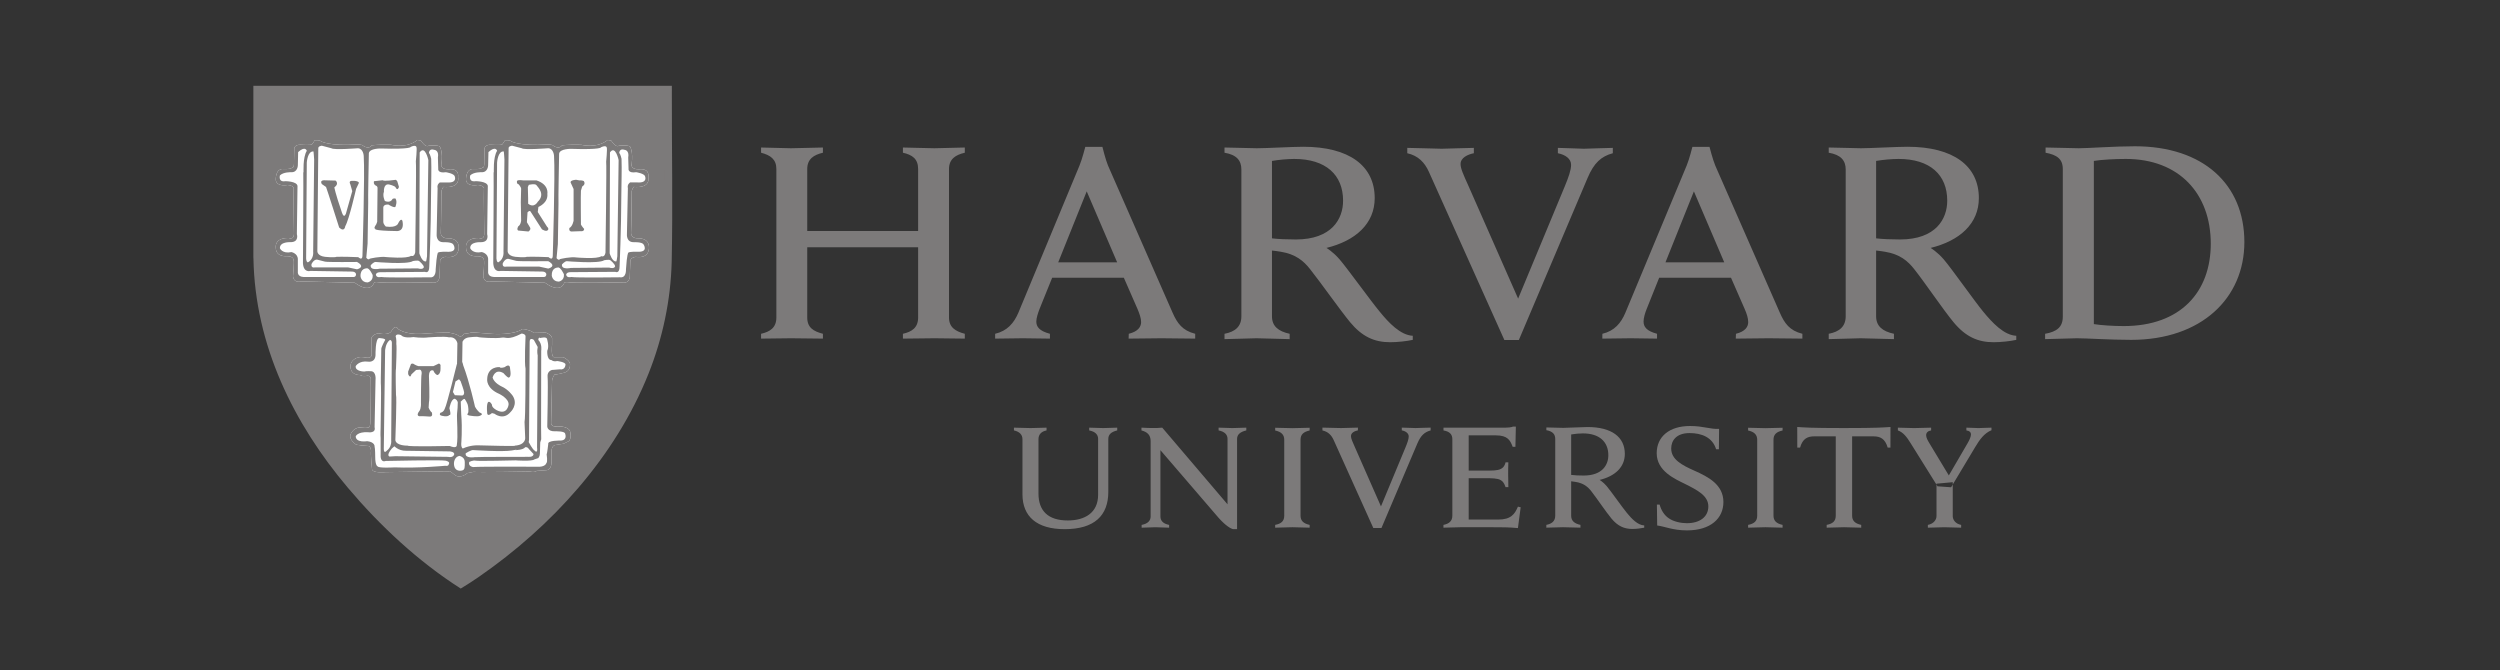 <svg width="179" height="48" viewBox="0 0 179 48" fill="none" xmlns="http://www.w3.org/2000/svg">
<rect x="0" y="0" width="179" height="48" fill="#333333" stroke="none"/>
<path fill-rule="evenodd" clip-rule="evenodd" d="M152.856 10.473C151.414 10.473 149.509 10.615 148.836 10.615C148.437 10.615 146.92 10.562 146.464 10.562V10.935C147.262 11.085 147.696 11.371 147.696 12.101V22.68C147.696 23.43 147.251 23.754 146.43 23.899V24.281C146.886 24.281 148.289 24.219 148.705 24.219C149.372 24.219 151.14 24.334 152.588 24.334C157.617 24.334 160.697 21.353 160.697 17.332C160.697 13.192 157.743 10.473 152.856 10.473V10.473ZM93.314 10.508C92.567 10.508 90.662 10.615 89.989 10.615C89.579 10.615 88.136 10.562 87.675 10.562V10.935C88.541 11.08 88.883 11.492 88.883 12.136V22.644C88.883 23.379 88.438 23.754 87.675 23.899V24.281C88.13 24.281 89.602 24.219 89.967 24.219C90.389 24.219 91.883 24.281 92.339 24.281V23.899C91.518 23.723 91.073 23.348 91.073 22.644V17.938C91.307 17.961 91.501 17.992 91.712 18.026C92.761 18.197 93.337 18.675 93.81 19.281C94.563 20.231 95.92 22.157 96.661 23.062C97.528 24.107 98.406 24.503 99.535 24.503C100.048 24.503 100.733 24.43 101.154 24.334V24.041C100.276 24.001 99.433 23.11 98.794 22.324C98.144 21.544 96.501 19.258 95.92 18.578C95.441 18.022 94.973 17.751 94.973 17.751C97.06 17.241 98.429 16.013 98.429 14.183C98.429 11.868 96.593 10.508 93.314 10.508V10.508ZM136.571 10.508C135.818 10.508 133.919 10.615 133.246 10.615C132.836 10.615 131.399 10.562 130.937 10.562V10.935C131.804 11.08 132.152 11.492 132.152 12.136V22.644C132.152 23.379 131.701 23.754 130.937 23.899V24.281C131.393 24.281 132.853 24.219 133.218 24.219C133.646 24.219 135.145 24.281 135.607 24.281V23.899C134.78 23.723 134.33 23.348 134.33 22.644V17.938C134.563 17.961 134.763 17.992 134.968 18.026C136.018 18.197 136.594 18.675 137.067 19.281C137.82 20.231 139.12 22.157 139.867 23.062C140.728 24.107 141.617 24.503 142.735 24.503C143.259 24.503 143.944 24.43 144.365 24.334V24.041C143.482 24.001 142.655 23.11 142.005 22.324C141.361 21.544 139.758 19.258 139.177 18.578C138.698 18.022 138.23 17.751 138.23 17.751C140.317 17.241 141.686 16.013 141.686 14.183C141.686 11.868 139.849 10.508 136.571 10.508V10.508ZM77.707 10.517C77.707 10.517 77.479 11.407 77.296 11.843L72.917 22.386C72.598 23.137 72.119 23.694 71.252 23.899V24.245L73.239 24.219C73.524 24.219 74.716 24.245 75.175 24.245V23.899C74.405 23.694 74.2 23.393 74.2 23.018C74.2 22.773 74.326 22.397 74.425 22.137L75.335 19.886H80.467L81.448 22.128C81.584 22.458 81.704 22.777 81.704 23.062C81.704 23.391 81.493 23.734 80.82 23.899L80.809 24.245C81.322 24.245 82.805 24.219 83.164 24.219C83.523 24.219 85.074 24.245 85.576 24.245V23.899C84.658 23.668 84.293 23.142 83.968 22.413L79.332 11.851C79.15 11.411 78.933 10.517 78.933 10.517H77.707ZM121.175 10.517C121.175 10.517 120.953 11.407 120.77 11.843L116.379 22.386C116.066 23.137 115.592 23.694 114.731 23.899L114.726 24.245L116.756 24.219C117.035 24.219 118.193 24.245 118.643 24.245V23.899C117.879 23.694 117.679 23.393 117.679 23.018C117.679 22.773 117.788 22.397 117.896 22.137L118.797 19.886H123.94L124.921 22.128C125.064 22.458 125.172 22.777 125.172 23.062C125.172 23.391 124.967 23.734 124.294 23.899L124.282 24.245C124.784 24.245 126.278 24.219 126.632 24.219C126.985 24.219 128.548 24.245 129.05 24.245V23.899C128.126 23.668 127.772 23.142 127.447 22.413L122.811 11.851C122.629 11.411 122.401 10.517 122.401 10.517H121.175ZM54.493 10.562V10.935C55.166 11.111 55.588 11.406 55.588 12.101V22.733C55.588 23.462 55.135 23.754 54.493 23.899V24.245L56.631 24.219C57.042 24.219 58.584 24.245 58.921 24.245V23.899C58.248 23.723 57.798 23.462 57.798 22.733V17.706H65.738V22.733C65.738 23.462 65.293 23.754 64.649 23.899V24.245C64.986 24.245 66.494 24.219 66.904 24.219L69.08 24.245V23.899C68.404 23.723 67.948 23.434 67.948 22.733V12.101C67.948 11.376 68.433 11.085 69.08 10.935V10.562L66.904 10.615C66.494 10.615 64.986 10.562 64.649 10.562V10.935C65.322 11.085 65.738 11.377 65.738 12.101V16.541H57.798V12.101C57.798 11.376 58.279 11.085 58.921 10.935V10.562C58.584 10.562 57.042 10.615 56.631 10.615C56.281 10.615 54.824 10.562 54.493 10.562ZM100.761 10.588V10.971C101.542 11.146 102.004 11.632 102.306 12.297L107.712 24.343H108.75L113.671 12.742C114.132 11.655 114.646 11.196 115.478 10.971V10.588C114.999 10.588 113.711 10.65 113.403 10.65C113.061 10.65 111.983 10.588 111.544 10.588V10.971C112.091 11.081 112.49 11.373 112.49 11.799C112.49 12.184 112.308 12.687 112.04 13.338L108.698 21.381L105.157 13.346C104.781 12.51 104.576 12.07 104.576 11.745C104.576 11.295 105.089 11.057 105.528 10.971V10.588C105.032 10.588 103.572 10.65 103.23 10.65C102.865 10.65 101.245 10.588 100.761 10.588V10.588ZM92.669 11.38C94.922 11.38 96.165 12.515 96.165 14.37C96.165 15.671 95.355 17.146 92.783 17.146C92.151 17.146 91.512 17.12 91.073 17.066V11.522C91.6 11.434 92.134 11.386 92.669 11.38ZM135.938 11.38C138.19 11.38 139.422 12.515 139.422 14.37C139.422 15.671 138.612 17.146 136.04 17.146C135.408 17.146 134.769 17.12 134.33 17.066V11.522C134.861 11.433 135.399 11.386 135.938 11.38ZM152.206 11.38C156.044 11.38 158.291 13.883 158.291 17.448C158.291 20.883 156.152 23.347 152.052 23.347C151.334 23.347 150.41 23.289 149.92 23.205V11.522C150.444 11.433 151.425 11.38 152.206 11.38V11.38ZM77.809 13.702L79.988 18.782H75.768L77.809 13.702ZM121.283 13.702L123.456 18.782H119.248L121.283 13.702Z" fill="#7C7A7A"/>
<path fill-rule="evenodd" clip-rule="evenodd" d="M33.006 6.368L18.253 6.371L18.223 18.155C18.223 32.601 32.731 41.802 32.876 41.893L32.921 41.922C32.961 41.922 33.052 41.856 33.052 41.856C35.52 40.248 47.814 31.537 47.814 18.229V6.392C47.783 6.362 33.006 6.368 33.006 6.368" fill="#7C7A7A"/>
<path fill-rule="evenodd" clip-rule="evenodd" d="M48.104 6.835C48.098 10.804 48.179 14.722 48.093 18.752C48.024 21.494 47.448 24.21 46.435 26.751C44.052 32.728 39.488 37.703 34.309 41.287C33.878 41.585 33.44 41.871 32.989 42.141C29.948 40.199 27.228 37.67 24.901 34.916C21.035 30.342 18.255 24.727 18.146 18.493L18.141 18.412V6.141H48.105L48.104 6.835ZM18.67 18.317C18.741 25.602 22.866 32.532 28.074 37.52C29.599 38.98 31.223 40.34 32.975 41.506L32.998 41.521C35.821 39.779 38.363 37.521 40.566 35.05C44.643 30.477 47.535 24.676 47.573 18.311C47.58 14.491 47.572 10.67 47.577 6.834L47.578 6.666H18.667L18.669 17.886L18.67 18.317Z" fill="#7C7A7A"/>
<path fill-rule="evenodd" clip-rule="evenodd" d="M40.398 20.265C40.398 20.265 40.146 21.068 39.025 20.243L35.178 20.151C35.178 20.151 34.674 20.312 34.605 19.786C34.605 19.786 34.698 18.735 34.651 18.642C34.651 18.642 34.674 18.346 34.168 18.346C34.168 18.346 33.391 18.437 33.368 17.75C33.368 17.75 33.232 17.018 34.307 17.042C34.307 17.042 34.651 17.202 34.674 16.766C34.674 16.766 34.629 13.793 34.651 13.565C34.651 13.565 34.743 13.292 34.215 13.245C34.215 13.245 33.46 13.405 33.368 12.903C33.368 12.903 33.323 12.149 33.827 12.102C33.827 12.102 34.445 12.149 34.559 11.988C34.559 11.988 34.698 12.078 34.674 11.532L34.698 10.592C34.698 10.592 34.764 10.342 35.154 10.366C35.154 10.366 35.864 10.411 35.957 10.342C35.957 10.342 36.116 10.137 36.162 10.044C36.162 10.044 36.529 10.021 36.597 10.114C36.597 10.114 37.147 10.479 39.231 10.342C39.231 10.342 39.552 10.342 39.619 10.434C39.619 10.434 40.01 10.73 40.238 10.411C40.238 10.411 40.582 10.342 41.611 10.366C41.611 10.366 42.735 10.662 43.512 10.021L43.764 10.068C43.764 10.068 44.085 10.592 44.314 10.434C44.314 10.434 45.002 10.366 45.115 10.502C45.115 10.502 45.343 10.843 45.229 11.738C45.229 11.738 45.094 12.126 45.757 12.126C45.757 12.126 46.514 11.988 46.421 12.696C46.421 12.696 46.626 13.497 45.368 13.383C45.368 13.383 45.207 13.612 45.229 13.772C45.229 13.772 45.207 16.378 45.184 16.677C45.184 16.677 45.162 17.089 45.71 17.065C45.71 17.065 46.444 17.018 46.468 17.682C46.468 17.682 46.559 18.551 45.505 18.39C45.505 18.39 45.184 18.437 45.136 18.642L45.094 19.786C45.094 19.786 45.115 20.358 44.475 20.22C44.384 20.22 40.903 20.29 40.605 20.199C40.605 20.199 40.442 20.176 40.398 20.265" fill="white"/>
<path fill-rule="evenodd" clip-rule="evenodd" d="M33.002 24.087C33.002 24.087 33.163 24.019 33.208 23.907C33.208 23.907 33.689 23.859 33.757 23.791L35.269 23.907C35.269 23.907 36.757 24.019 37.398 23.56C37.398 23.56 37.629 23.56 37.789 23.629C37.789 23.629 38.108 23.699 38.2 23.834L39.071 23.812C39.071 23.812 39.575 23.973 39.528 24.294V24.704C39.528 24.704 39.436 25.528 39.664 25.575H40.331C40.331 25.575 40.881 25.826 40.811 26.146C40.811 26.146 40.834 26.601 40.354 26.694C40.354 26.694 39.871 26.831 39.713 26.809C39.713 26.809 39.552 27.014 39.528 27.265L39.461 30.262C39.461 30.262 39.414 30.581 39.895 30.536C39.895 30.536 40.604 30.467 40.811 30.858C40.811 30.858 40.995 31.52 40.629 31.634L40.354 31.769L39.757 31.865C39.757 31.865 39.507 31.886 39.483 32.319V33.119C39.483 33.119 39.507 33.669 39.071 33.669L38.429 33.715C38.429 33.715 38.269 33.85 37.949 33.759C37.949 33.759 34.056 33.83 33.918 33.783L33.46 33.876C33.46 33.876 32.956 34.333 32.544 33.988L32.223 33.737C32.223 33.737 31.994 33.783 31.904 33.759C31.812 33.737 27.598 33.806 27.598 33.806C27.598 33.806 26.705 33.899 26.637 33.6C26.637 33.6 26.523 32.434 26.568 32.295C26.568 32.295 26.568 31.953 26.362 31.931C26.362 31.931 25.469 31.886 25.446 31.793C25.446 31.793 24.964 31.451 25.102 31.109C25.102 31.109 25.263 30.65 25.743 30.604C25.743 30.604 26.476 30.72 26.476 30.514C26.476 30.514 26.523 30.377 26.523 30.149C26.523 30.149 26.568 27.426 26.545 27.243C26.545 27.243 26.613 26.9 26.315 26.9C26.315 26.9 25.995 26.991 25.79 26.854C25.79 26.854 25.24 26.878 25.125 26.442C25.125 26.442 25.033 26.169 25.17 25.938C25.17 25.938 25.423 25.436 26.156 25.596C26.156 25.596 26.568 25.711 26.613 25.415L26.592 24.315C26.592 24.315 26.499 24.019 27.072 23.859C27.072 23.859 27.804 24.064 28.033 23.699C28.033 23.699 28.286 23.195 28.489 23.538C28.489 23.538 28.926 23.95 30.117 23.907C30.117 23.907 32.178 23.745 32.223 23.834C32.223 23.834 32.728 23.907 32.864 24.064L33.002 24.087ZM26.776 20.265C26.776 20.265 26.523 21.067 25.401 20.242L21.554 20.15C21.554 20.15 21.05 20.311 20.981 19.785C20.981 19.785 21.073 18.734 21.026 18.642C21.026 18.642 21.05 18.343 20.546 18.343C20.546 18.343 19.769 18.437 19.746 17.75C19.746 17.75 19.608 17.016 20.684 17.041C20.684 17.041 21.026 17.201 21.05 16.766C21.05 16.766 21.005 13.794 21.026 13.564C21.026 13.564 21.12 13.292 20.593 13.245C20.593 13.245 19.836 13.404 19.746 12.901C19.746 12.901 19.699 12.148 20.202 12.101C20.202 12.101 20.821 12.148 20.936 11.99C20.936 11.99 21.073 12.078 21.05 11.529L21.073 10.592C21.073 10.592 21.143 10.341 21.53 10.364C21.53 10.364 22.242 10.409 22.334 10.341C22.334 10.341 22.494 10.136 22.538 10.043C22.538 10.043 22.906 10.021 22.975 10.11C22.975 10.11 23.523 10.479 25.609 10.341C25.609 10.341 25.928 10.341 25.997 10.433C25.997 10.433 26.386 10.729 26.615 10.409C26.615 10.409 26.958 10.341 27.99 10.364C27.99 10.364 29.11 10.661 29.889 10.021L30.14 10.069C30.14 10.069 30.461 10.592 30.692 10.433C30.692 10.433 31.378 10.364 31.493 10.502C31.493 10.502 31.723 10.845 31.606 11.737C31.606 11.737 31.47 12.126 32.134 12.126C32.134 12.126 32.889 11.99 32.798 12.695C32.798 12.695 33.005 13.496 31.745 13.383C31.745 13.383 31.584 13.612 31.606 13.771C31.606 13.771 31.584 16.378 31.561 16.676C31.561 16.676 31.539 17.085 32.088 17.064C32.088 17.064 32.821 17.016 32.844 17.682C32.844 17.682 32.935 18.55 31.882 18.39C31.882 18.39 31.561 18.437 31.515 18.642L31.47 19.785C31.47 19.785 31.493 20.357 30.85 20.22C30.759 20.22 27.28 20.288 26.981 20.198C26.981 20.198 26.821 20.175 26.776 20.265" fill="white"/>
<path fill-rule="evenodd" clip-rule="evenodd" d="M40.398 20.265C40.398 20.265 40.146 21.068 39.025 20.243L35.178 20.151C35.178 20.151 34.674 20.312 34.605 19.786C34.605 19.786 34.698 18.735 34.651 18.642C34.651 18.642 34.674 18.346 34.168 18.346C34.168 18.346 33.391 18.437 33.368 17.75C33.368 17.75 33.232 17.018 34.307 17.042C34.307 17.042 34.651 17.202 34.674 16.766C34.674 16.766 34.629 13.793 34.651 13.565C34.651 13.565 34.743 13.292 34.215 13.245C34.215 13.245 33.46 13.405 33.368 12.903C33.368 12.903 33.323 12.149 33.827 12.102C33.827 12.102 34.445 12.149 34.559 11.988C34.559 11.988 34.698 12.078 34.674 11.532L34.698 10.592C34.698 10.592 34.764 10.342 35.154 10.366C35.154 10.366 35.864 10.411 35.957 10.342C35.957 10.342 36.116 10.137 36.162 10.044C36.162 10.044 36.529 10.021 36.597 10.114C36.597 10.114 37.147 10.479 39.231 10.342C39.231 10.342 39.552 10.342 39.619 10.434C39.619 10.434 40.01 10.73 40.238 10.411C40.238 10.411 40.582 10.342 41.611 10.366C41.611 10.366 42.735 10.662 43.512 10.021L43.764 10.068C43.764 10.068 44.085 10.592 44.314 10.434C44.314 10.434 45.002 10.366 45.115 10.502C45.115 10.502 45.343 10.843 45.229 11.738C45.229 11.738 45.094 12.126 45.757 12.126C45.757 12.126 46.514 11.988 46.421 12.696C46.421 12.696 46.626 13.497 45.368 13.383C45.368 13.383 45.207 13.612 45.229 13.772C45.229 13.772 45.207 16.378 45.184 16.677C45.184 16.677 45.162 17.089 45.71 17.065C45.71 17.065 46.444 17.018 46.468 17.682C46.468 17.682 46.559 18.551 45.505 18.39C45.505 18.39 45.184 18.437 45.136 18.642L45.094 19.786C45.094 19.786 45.115 20.358 44.475 20.22C44.384 20.22 40.903 20.29 40.605 20.199C40.605 20.199 40.442 20.176 40.398 20.265" fill="#7C7A7A"/>
<path fill-rule="evenodd" clip-rule="evenodd" d="M39.919 19.158C39.919 19.158 39.484 19.158 39.506 19.731C39.506 19.731 39.552 20.163 40.01 20.163C40.01 20.163 40.421 20.096 40.377 19.639C40.377 19.639 40.125 19.067 39.919 19.158V19.158ZM45.116 13.062C45.116 13.063 44.888 13.199 44.956 13.474L44.888 16.791C44.888 16.791 44.842 17.362 45.392 17.34C45.392 17.34 45.963 17.316 46.078 17.5C46.078 17.5 46.47 18.071 45.621 18.025C45.621 18.025 45.094 18.001 44.98 18.094C44.98 18.094 44.888 18.208 44.819 19.284C44.819 19.284 44.866 19.924 44.385 19.854C44.385 19.854 41.201 19.899 40.904 19.832C40.904 19.832 40.583 19.924 40.537 19.671C40.537 19.671 40.537 19.486 40.858 19.486L44.063 19.464C44.063 19.464 44.362 19.625 44.362 19.077C44.362 19.077 44.479 16.584 44.489 13.839C44.493 13.023 44.53 12.165 44.501 11.371C44.501 11.371 44.43 11.028 44.338 10.958C44.338 10.958 44.338 10.592 44.728 10.73C44.728 10.73 45.071 10.753 44.98 11.28L45.004 12.078C45.004 12.078 44.935 12.423 45.551 12.33C45.551 12.33 46.169 12.423 46.194 12.65C46.194 12.65 46.376 13.109 45.645 13.062H45.116ZM35.362 19.831C34.904 19.81 34.95 19.465 34.95 19.465V18.596C34.973 18.137 34.493 18.047 34.493 18.047C33.829 18.183 33.667 17.772 33.667 17.772C33.643 17.292 34.424 17.341 34.424 17.341C35.065 17.341 34.881 16.767 34.881 16.767L34.928 13.313C34.881 12.972 34.056 12.972 34.056 12.972C33.53 13.062 33.667 12.559 33.667 12.559C33.92 12.307 34.47 12.331 34.47 12.331C34.95 12.354 34.95 11.827 34.95 11.827L34.973 10.89C35.499 10.411 35.592 10.798 35.592 10.798C35.294 11.256 35.362 12.378 35.362 12.378L35.341 12.285C35.362 12.399 35.317 18.847 35.317 18.847C35.362 19.558 35.844 19.397 35.844 19.397L38.82 19.443C39.094 19.443 39.117 19.625 39.117 19.625C39.117 19.854 38.935 19.832 38.935 19.831H35.362ZM36.004 18.837C36.004 18.837 35.911 19.158 36.255 19.091H38.614L39.254 19.23C39.254 19.23 39.919 19.067 39.254 18.701C39.254 18.701 37.148 18.722 36.965 18.678L36.436 18.541C36.436 18.541 36.209 18.45 36.004 18.837V18.837ZM40.239 18.93C40.239 18.93 40.445 18.701 40.583 18.701C40.583 18.701 42.874 18.906 43.261 18.632C43.261 18.632 43.606 18.564 43.699 18.632C43.699 18.632 44.041 18.906 44.041 19.068C44.041 19.068 44.019 19.275 43.606 19.158C43.606 19.158 41.017 19.183 40.88 19.183C40.88 19.183 40.169 19.342 40.239 18.93ZM35.676 18.782C35.648 18.785 35.564 18.773 35.545 18.506L35.591 11.646C35.591 11.646 35.636 10.797 36.072 10.843C36.072 10.843 36.117 11.301 36.117 11.416C36.117 11.531 36.05 18.025 36.05 18.025C36.05 18.025 36.116 18.518 35.697 18.772L35.684 18.78L35.676 18.782ZM44.285 12.078L44.201 18.346C44.179 18.574 44.133 18.713 44.133 18.713C43.836 18.781 43.652 18.138 43.652 18.138L43.675 10.912C44.063 10.365 44.293 11.46 44.293 11.46V11.461L44.285 12.078ZM40.033 11.003C40.033 11.003 39.965 14.456 39.988 14.571L39.943 17.474L39.85 18.481C39.85 18.481 39.988 18.687 40.102 18.55C40.102 18.55 40.835 18.364 41.293 18.436C41.293 18.436 42.76 18.572 43.056 18.342C43.056 18.342 43.286 18.457 43.353 18.091C43.353 18.091 43.444 11.69 43.401 11.575C43.401 11.575 43.49 10.658 43.444 10.569C43.444 10.569 43.424 10.363 43.033 10.545C43.033 10.545 43.078 10.729 40.904 10.658C40.904 10.658 40.08 10.636 40.033 11.003ZM36.416 10.636L36.347 17.978C36.347 17.978 36.325 18.319 36.897 18.388C36.897 18.388 37.561 18.456 37.72 18.388C37.72 18.388 38.157 18.364 39.277 18.411C39.277 18.411 39.554 18.688 39.577 18.342C39.577 18.342 39.758 12.399 39.669 11.161C39.669 11.161 39.644 10.636 39.256 10.613C39.256 10.613 37.515 10.753 37.355 10.613L36.667 10.432C36.667 10.432 36.392 10.454 36.416 10.636Z" fill="white"/>
<path fill-rule="evenodd" clip-rule="evenodd" d="M38.412 12.916C39.328 13.214 39.191 13.877 39.191 13.877C39.26 14.539 38.55 14.816 38.55 14.816L38.503 15.181L39.168 16.232C39.282 16.323 39.26 16.416 39.26 16.416C39.168 16.668 38.801 16.416 38.801 16.416L37.978 15.134C37.908 15.042 37.771 15.204 37.771 15.204L37.726 15.912L37.93 16.254C38.069 16.437 37.839 16.576 37.839 16.576L37.106 16.507C36.971 16.437 37.106 16.209 37.106 16.209C37.29 16.096 37.313 15.797 37.313 15.797L37.29 14.471L37.313 13.511C37.313 13.396 37.13 13.192 37.13 13.192C36.971 13.169 37.016 12.963 37.016 12.963C37.061 12.848 37.448 12.916 37.449 12.916H38.412ZM40.861 13.077C40.794 12.894 41.251 12.871 41.251 12.871L41.481 12.916C41.642 12.894 41.802 12.963 41.802 12.963C41.962 13.214 41.687 13.351 41.687 13.351L41.595 13.649C41.572 13.901 41.595 16.073 41.595 16.073C41.642 16.186 41.824 16.391 41.824 16.391C41.824 16.598 41.572 16.553 41.572 16.553L40.909 16.576C40.702 16.553 40.77 16.323 40.77 16.323C40.999 16.209 41.069 15.796 41.069 15.796V13.534L40.861 13.077ZM37.794 13.396C37.816 13.9 37.816 14.586 37.816 14.586C38.252 14.93 38.503 14.448 38.503 14.448C39.074 13.9 38.503 13.396 38.412 13.26C38.319 13.122 37.861 13.236 37.861 13.236L37.794 13.396ZM33.001 24.088C33.001 24.088 33.162 24.02 33.207 23.907C33.207 23.907 33.688 23.86 33.756 23.793L35.268 23.907C35.268 23.907 36.756 24.02 37.398 23.561C37.398 23.561 37.628 23.561 37.788 23.63C37.788 23.63 38.108 23.7 38.199 23.835L39.07 23.813C39.07 23.813 39.574 23.974 39.527 24.295V24.705C39.527 24.705 39.435 25.529 39.664 25.576H40.33C40.33 25.576 40.88 25.827 40.81 26.147C40.81 26.147 40.833 26.602 40.353 26.695C40.353 26.695 39.87 26.832 39.712 26.81C39.712 26.81 39.551 27.015 39.527 27.266L39.46 30.263C39.46 30.263 39.413 30.582 39.895 30.537C39.895 30.537 40.603 30.468 40.81 30.859C40.81 30.859 40.994 31.521 40.628 31.635L40.353 31.77L39.757 31.866C39.757 31.866 39.506 31.887 39.482 32.321V33.12C39.482 33.12 39.506 33.67 39.07 33.67L38.428 33.716C38.428 33.716 38.269 33.852 37.948 33.76C37.948 33.76 34.055 33.831 33.917 33.784L33.459 33.877C33.459 33.877 32.956 34.334 32.543 33.989L32.223 33.738C32.223 33.738 31.993 33.784 31.903 33.76C31.811 33.738 27.597 33.807 27.597 33.807C27.597 33.807 26.704 33.9 26.636 33.601C26.636 33.601 26.522 32.435 26.567 32.296C26.567 32.296 26.567 31.954 26.361 31.932C26.361 31.932 25.468 31.887 25.445 31.794C25.445 31.794 24.963 31.452 25.101 31.11C25.101 31.11 25.262 30.651 25.742 30.605C25.742 30.605 26.475 30.721 26.475 30.515C26.475 30.515 26.522 30.378 26.522 30.15C26.522 30.15 26.567 27.427 26.544 27.244C26.544 27.244 26.612 26.901 26.314 26.901C26.314 26.901 25.994 26.992 25.789 26.855C25.789 26.855 25.239 26.879 25.125 26.444C25.125 26.444 25.032 26.17 25.169 25.939C25.169 25.939 25.422 25.436 26.155 25.597C26.155 25.597 26.567 25.712 26.612 25.416L26.591 24.316C26.591 24.316 26.498 24.02 27.071 23.86C27.071 23.86 27.804 24.066 28.032 23.7C28.032 23.7 28.285 23.196 28.488 23.539C28.488 23.539 28.925 23.951 30.116 23.907C30.116 23.907 32.178 23.746 32.223 23.835C32.223 23.835 32.727 23.907 32.863 24.066L33.001 24.088Z" fill="#7C7A7A"/>
<path fill-rule="evenodd" clip-rule="evenodd" d="M32.888 32.641C32.888 32.641 33.277 32.708 33.277 33.075C33.277 33.44 33.3 33.646 33.07 33.691C32.841 33.738 32.59 33.67 32.523 33.373C32.452 33.075 32.566 32.708 32.888 32.641V32.641ZM27.552 24.386C27.552 24.386 27.277 24.889 27.3 25.005L27.277 26.535C27.277 26.535 27.254 27.518 27.277 27.633C27.3 27.747 27.254 30.629 27.254 30.629C27.254 30.629 27.231 31.176 27.254 31.36V32.595C27.254 32.595 27.208 33.144 27.62 33.005C27.62 33.005 31.651 32.914 31.904 32.984C31.904 32.984 32.268 33.052 32.133 33.235C32.133 33.235 32.133 33.396 31.879 33.349C31.879 33.349 29.979 33.531 28.262 33.464C28.262 33.464 27.117 33.531 27.047 33.396C27.047 33.396 26.865 33.373 26.865 32.709C26.865 32.709 26.865 32.093 26.82 31.979C26.82 31.979 26.865 31.654 26.293 31.588C26.293 31.588 25.491 31.726 25.468 31.246C25.468 31.246 25.582 30.903 26.361 30.948C26.361 30.948 26.934 31.04 26.82 30.581L26.888 27.199C26.888 27.199 26.958 26.602 26.567 26.578C26.567 26.578 26.203 26.559 26.086 26.602C26.086 26.602 25.422 26.602 25.468 26.216C25.468 26.216 25.697 25.803 26.361 25.895C26.361 25.895 26.865 25.986 26.888 25.416C26.888 25.416 26.865 24.248 27.139 24.204C27.139 24.204 27.713 24.225 27.552 24.386V24.386ZM38.692 24.201C38.759 24.184 39.099 24.103 39.16 24.248C39.16 24.248 39.345 24.795 39.184 25.116C39.184 25.116 39.138 25.78 39.484 25.78C39.484 25.78 39.619 25.918 39.894 25.849C39.894 25.849 40.489 25.918 40.489 26.099C40.489 26.099 40.489 26.512 40.077 26.444L39.527 26.488C39.527 26.488 39.16 26.559 39.207 26.991C39.254 27.426 39.184 30.536 39.184 30.536C39.184 30.536 39.184 30.904 39.758 30.881C39.758 30.881 40.467 30.857 40.467 31.062C40.467 31.062 40.649 31.519 40.146 31.543C40.146 31.543 39.184 31.519 39.254 31.793C39.254 31.793 39.184 32.435 39.138 32.548C39.138 32.548 39.231 33.075 39.115 33.167C39.115 33.167 39.047 33.463 38.429 33.418C38.429 33.418 34.491 33.395 33.872 33.441C33.872 33.441 33.505 33.395 33.596 33.075C33.596 33.075 33.872 32.936 34.056 32.983C34.239 33.029 36.918 32.961 36.918 32.961C36.918 32.961 38.086 33.052 38.27 32.89L38.542 32.799C38.542 32.799 38.657 32.663 38.657 32.481C38.657 32.296 38.681 31.679 38.681 31.679L38.751 31.452C38.751 31.452 38.727 31.223 38.751 25.116C38.751 25.116 38.84 24.638 38.542 24.339C38.542 24.339 38.542 24.158 38.634 24.179L38.692 24.201L38.681 24.204L38.692 24.201ZM36.898 32.229C36.947 32.228 37.453 32.219 37.605 32.021C37.605 32.021 37.765 31.978 37.857 32.137L38.199 32.505C38.199 32.505 38.224 32.727 37.849 32.71L37.834 32.709C37.772 32.709 34.099 32.709 33.986 32.733C33.986 32.733 33.276 32.846 33.344 32.458C33.344 32.458 33.756 32.182 33.917 32.229C33.917 32.229 36.002 32.365 36.644 32.253C36.944 32.199 37.018 32.19 37.012 32.196L36.898 32.229ZM28.238 31.954C28.238 31.954 28.295 32.015 28.401 32.084L28.403 32.085C28.548 32.179 28.783 32.287 29.087 32.275L32.182 32.32L32.2 32.32C32.2 32.32 32.544 32.344 32.523 32.526C32.523 32.526 32.475 32.8 32.065 32.71L28.306 32.664L27.903 32.688L27.894 32.688H27.893C27.893 32.688 27.619 32.641 28.055 32.114L28.237 31.953L28.238 31.954ZM28.014 31.62C28.011 31.772 27.966 32.065 27.689 32.275C27.689 32.275 27.48 32.526 27.48 32.139L27.574 25.095C27.574 25.095 27.597 24.567 27.919 24.339C27.919 24.339 28.079 24.339 28.058 24.614L28.009 31.52L28.014 31.62ZM38.27 32.255C38.132 32.182 37.856 31.656 37.856 31.656L37.879 31.498L37.924 24.476C37.924 24.111 38.224 24.339 38.224 24.339L38.499 24.843C38.429 25.207 38.499 25.435 38.499 25.435L38.453 32.023C38.516 32.503 38.312 32.301 38.275 32.261L38.27 32.255ZM32.773 28.524C32.773 28.524 32.796 29.071 32.726 29.596C32.689 29.886 32.819 31.222 32.703 31.907C32.703 31.907 32.682 32.136 32.199 31.931C32.199 31.931 29.269 31.999 29.177 31.907C29.177 31.907 28.377 31.931 28.307 31.518C28.307 31.518 28.422 28.386 28.353 28.269C28.353 28.269 28.307 26.555 28.353 26.395C28.353 26.395 28.422 24.817 28.377 24.635C28.377 24.635 28.399 24.269 28.33 24.085C28.33 24.085 28.33 23.856 28.72 23.993C28.72 23.993 28.856 24.245 29.613 24.133C29.613 24.133 30.163 24.224 30.69 24.155C30.69 24.155 31.857 24.063 32.156 24.155C32.156 24.155 32.614 24.063 32.749 24.568L32.726 25.985L32.863 26.442L33.024 26.328L33.092 25.985L33.115 24.475C33.115 24.475 33.206 24.2 33.574 24.155C33.574 24.155 34.147 24.085 34.239 24.133C34.331 24.177 35.565 24.245 35.911 24.177C36.253 24.109 36.321 24.406 37.353 23.881C37.353 23.881 37.629 23.904 37.629 24.085C37.629 24.085 37.535 26.032 37.629 26.395C37.629 26.395 37.629 29.962 37.557 30.214L37.604 31.357C37.604 31.357 37.649 31.861 36.849 31.907C36.849 31.907 37.353 31.975 34.191 31.884C34.191 31.884 33.688 31.861 33.139 32.112C33.139 32.112 33.024 32.089 33.024 31.792C33.024 31.792 33.115 30.719 33.024 29.665L32.98 28.499L32.773 28.524Z" fill="white"/>
<path fill-rule="evenodd" clip-rule="evenodd" d="M30.712 26.901C30.712 26.901 30.781 28.592 30.712 28.821L30.69 29.188C30.69 29.188 30.781 29.438 30.919 29.531C30.919 29.531 31.034 29.849 30.758 29.827C30.758 29.827 30.186 29.782 30.049 29.803C30.049 29.803 29.727 29.803 30.049 29.394C30.049 29.394 30.163 29.231 30.14 28.821C30.14 28.821 30.14 26.901 30.186 26.788C30.186 26.788 30.232 26.535 30.071 26.465L29.795 26.489L29.453 26.809C29.453 26.809 29.384 27.153 29.224 26.788V26.603L29.431 26.054L29.568 26.03C29.568 26.03 29.773 26.168 29.956 26.215H31.034L31.422 26.03C31.422 26.03 31.582 26.054 31.538 26.26C31.538 26.26 31.605 26.788 31.308 26.854C31.308 26.854 31.124 26.788 31.034 26.535C31.034 26.535 30.736 26.376 30.712 26.901V26.901ZM35.773 26.284C35.773 26.284 34.904 26.214 34.882 27.152C34.882 27.152 34.788 27.794 35.751 28.206C35.751 28.206 36.462 28.547 36.414 28.981C36.414 28.981 36.322 29.759 35.566 29.371C35.566 29.371 35.201 29.187 35.225 28.981C35.225 28.981 35.109 28.729 34.972 28.776C34.972 28.776 34.811 28.82 34.882 29.576C34.882 29.576 34.882 29.873 35.225 29.576L35.406 29.623C35.406 29.623 36.025 30.126 36.551 29.507C36.551 29.507 37.124 28.981 36.711 28.341C36.711 28.341 36.414 27.886 35.888 27.657C35.888 27.657 35.384 27.426 35.27 27.038C35.27 27.038 35.431 26.35 36.048 26.716C36.048 26.716 36.277 26.991 36.414 27.038C36.414 27.038 36.597 27.038 36.551 26.624L36.508 26.284C36.508 26.284 36.462 26.029 36.139 26.284C36.139 26.284 35.841 26.396 35.773 26.284V26.284ZM32.979 25.802C33.139 25.918 33.162 26.146 33.162 26.146C33.62 27.357 34.01 29.12 34.01 29.12C34.124 29.346 34.331 29.531 34.331 29.531C34.72 29.667 34.331 29.781 34.331 29.781C34.17 29.85 33.645 29.76 33.645 29.76C33.368 29.711 33.482 29.622 33.482 29.622C33.598 29.508 33.506 29.049 33.506 29.049C33.482 28.868 33.278 28.569 33.278 28.569C33.186 28.523 33.026 28.729 33.026 28.729C33.026 28.729 32.774 28.821 32.75 28.729C32.727 28.636 32.567 28.55 32.567 28.55C32.292 28.55 32.178 29.231 32.178 29.231C32.338 29.804 32.178 29.711 32.178 29.711C32.042 29.896 31.605 29.76 31.605 29.76C31.399 29.711 31.538 29.552 31.538 29.552C31.789 29.508 31.857 29.231 31.857 29.231C31.973 29.072 32.704 26.1 32.704 26.1C32.774 25.962 32.819 25.688 32.979 25.802V25.802ZM32.615 27.311C32.591 27.426 32.43 28.066 32.43 28.066L32.567 28.297C32.567 28.297 32.934 28.318 33.071 28.318C33.207 28.318 33.231 28.206 33.231 28.089C33.231 27.976 32.979 27.29 32.979 27.29L32.864 27.153L32.615 27.311ZM26.776 20.265C26.776 20.265 26.523 21.067 25.401 20.242L21.554 20.15C21.554 20.15 21.05 20.311 20.981 19.785C20.981 19.785 21.073 18.734 21.026 18.642C21.026 18.642 21.05 18.343 20.546 18.343C20.546 18.343 19.769 18.437 19.746 17.75C19.746 17.75 19.608 17.016 20.684 17.041C20.684 17.041 21.026 17.201 21.05 16.766C21.05 16.766 21.005 13.794 21.026 13.564C21.026 13.564 21.12 13.292 20.593 13.245C20.593 13.245 19.836 13.404 19.746 12.901C19.746 12.901 19.699 12.148 20.202 12.101C20.202 12.101 20.821 12.148 20.936 11.99C20.936 11.99 21.073 12.078 21.05 11.529L21.073 10.592C21.073 10.592 21.143 10.341 21.53 10.364C21.53 10.364 22.242 10.409 22.334 10.341C22.334 10.341 22.494 10.136 22.538 10.043C22.538 10.043 22.906 10.021 22.975 10.11C22.975 10.11 23.523 10.479 25.609 10.341C25.609 10.341 25.928 10.341 25.997 10.433C25.997 10.433 26.386 10.729 26.615 10.409C26.615 10.409 26.958 10.341 27.99 10.364C27.99 10.364 29.11 10.661 29.889 10.021L30.14 10.069C30.14 10.069 30.461 10.592 30.692 10.433C30.692 10.433 31.378 10.364 31.493 10.502C31.493 10.502 31.723 10.845 31.606 11.737C31.606 11.737 31.47 12.126 32.134 12.126C32.134 12.126 32.889 11.99 32.798 12.695C32.798 12.695 33.005 13.496 31.745 13.383C31.745 13.383 31.584 13.612 31.606 13.771C31.606 13.771 31.584 16.378 31.561 16.676C31.561 16.676 31.539 17.085 32.088 17.064C32.088 17.064 32.821 17.016 32.844 17.682C32.844 17.682 32.935 18.55 31.882 18.39C31.882 18.39 31.561 18.437 31.515 18.642L31.47 19.785C31.47 19.785 31.493 20.357 30.85 20.22C30.759 20.22 27.28 20.288 26.981 20.198C26.981 20.198 26.821 20.175 26.776 20.265" fill="#7C7A7A"/>
<path fill-rule="evenodd" clip-rule="evenodd" d="M22.448 10.844C22.448 10.844 22.495 11.301 22.495 11.415C22.495 11.529 22.424 18.024 22.424 18.024C22.424 18.024 22.495 18.529 22.058 18.78C22.058 18.78 21.944 18.827 21.92 18.507L21.965 11.646C21.965 11.646 22.011 10.799 22.448 10.844V10.844ZM30.049 10.912L30.027 18.139C30.027 18.139 30.21 18.781 30.509 18.712C30.509 18.712 30.555 18.574 30.577 18.344L30.67 11.46C30.67 11.46 30.44 10.362 30.049 10.912V10.912Z" fill="#7C7A7A" stroke="#7C7A7A" stroke-width="0.025"/>
<path fill-rule="evenodd" clip-rule="evenodd" d="M26.226 19.216C26.226 19.216 25.79 19.216 25.813 19.785C25.813 19.785 25.859 20.222 26.316 20.222C26.316 20.222 26.729 20.151 26.684 19.696C26.684 19.696 26.431 19.123 26.226 19.216V19.216ZM31.493 13.063C31.493 13.064 31.264 13.2 31.332 13.475L31.264 16.79C31.264 16.79 31.216 17.362 31.767 17.341C31.767 17.341 32.34 17.317 32.453 17.5C32.453 17.5 32.844 18.072 31.996 18.026C31.996 18.026 31.468 18.002 31.354 18.093C31.354 18.093 31.264 18.21 31.194 19.283C31.194 19.283 31.24 19.924 30.759 19.855C30.759 19.855 27.576 19.899 27.279 19.831C27.279 19.831 26.958 19.924 26.912 19.672C26.912 19.672 26.912 19.49 27.231 19.49L30.44 19.467C30.44 19.467 30.736 19.624 30.736 19.077C30.736 19.077 30.854 16.584 30.864 13.839C30.868 13.023 30.904 12.166 30.873 11.372C30.873 11.372 30.804 11.03 30.713 10.959C30.713 10.959 30.713 10.593 31.104 10.732C31.104 10.732 31.445 10.754 31.354 11.279L31.377 12.08C31.377 12.08 31.308 12.423 31.926 12.331C31.926 12.331 32.544 12.423 32.566 12.652C32.566 12.652 32.752 13.11 32.019 13.063H31.493ZM21.736 19.832C21.278 19.811 21.326 19.468 21.326 19.468V18.596C21.347 18.141 20.867 18.049 20.867 18.049C20.202 18.187 20.041 17.775 20.041 17.775C20.019 17.295 20.797 17.339 20.797 17.339C21.439 17.339 21.256 16.767 21.256 16.767L21.301 13.313C21.256 12.973 20.43 12.973 20.43 12.973C19.904 13.063 20.041 12.561 20.041 12.561C20.294 12.308 20.844 12.331 20.844 12.331C21.326 12.354 21.326 11.828 21.326 11.828L21.347 10.89C21.874 10.411 21.966 10.8 21.966 10.8C21.669 11.258 21.736 12.378 21.736 12.378L21.714 12.285C21.736 12.4 21.691 18.848 21.691 18.848C21.736 19.558 22.22 19.398 22.22 19.398L25.195 19.445C25.469 19.445 25.492 19.625 25.492 19.625C25.492 19.854 25.31 19.832 25.309 19.832H21.736ZM22.56 19.145C22.218 19.217 22.309 18.895 22.309 18.895C22.514 18.506 22.744 18.598 22.744 18.598C22.836 18.62 23.27 18.733 23.27 18.733C23.454 18.781 25.562 18.756 25.562 18.756C26.227 19.124 25.562 19.283 25.562 19.283L24.92 19.145H22.56ZM26.545 18.986C26.545 18.986 26.751 18.756 26.889 18.756C26.889 18.756 29.179 18.964 29.569 18.689C29.569 18.689 29.914 18.621 30.004 18.689C30.004 18.689 30.347 18.964 30.347 19.124C30.347 19.124 30.325 19.332 29.914 19.216C29.914 19.216 27.324 19.239 27.186 19.239C27.186 19.239 26.476 19.398 26.545 18.986V18.986ZM22.447 10.846C22.447 10.846 22.493 11.302 22.493 11.416C22.493 11.531 22.423 18.025 22.423 18.025C22.423 18.025 22.493 18.53 22.057 18.78C22.057 18.78 21.943 18.827 21.919 18.507L21.966 11.646C21.966 11.646 22.012 10.8 22.447 10.846V10.846ZM30.049 10.913L30.026 18.14C30.026 18.14 30.21 18.782 30.508 18.713C30.508 18.713 30.554 18.575 30.576 18.345L30.669 11.461C30.669 11.461 30.44 10.363 30.049 10.913V10.913ZM26.41 10.974C26.41 10.974 26.341 14.427 26.363 14.543L26.319 17.447L26.226 18.451C26.226 18.451 26.363 18.659 26.477 18.521C26.477 18.521 27.211 18.339 27.669 18.407C27.669 18.407 29.135 18.545 29.432 18.316C29.432 18.316 29.661 18.429 29.73 18.063C29.73 18.063 29.82 11.661 29.775 11.546C29.775 11.546 29.867 10.633 29.82 10.542C29.82 10.542 29.797 10.334 29.41 10.516C29.41 10.516 29.454 10.701 27.28 10.633C27.28 10.633 26.455 10.609 26.41 10.974V10.974ZM22.789 10.638L22.722 17.979C22.722 17.979 22.699 18.32 23.271 18.389C23.271 18.389 23.936 18.458 24.096 18.389C24.096 18.389 24.529 18.366 25.652 18.413C25.652 18.413 25.927 18.686 25.95 18.344C25.95 18.344 26.133 12.397 26.042 11.164C26.042 11.164 26.02 10.638 25.629 10.615C25.629 10.615 23.89 10.751 23.729 10.615L23.043 10.432C23.043 10.432 22.767 10.453 22.789 10.638Z" fill="white"/>
<path fill-rule="evenodd" clip-rule="evenodd" d="M27.032 13.456L27.007 15.88L26.94 16.062C26.94 16.062 26.711 16.358 26.871 16.382C26.871 16.382 26.666 16.52 28.335 16.542C28.335 16.542 28.978 16.656 28.817 15.833C28.817 15.833 28.748 15.536 28.518 15.971C28.518 15.971 28.45 16.335 27.627 16.221C27.627 16.221 27.444 16.062 27.444 15.88V14.873C27.444 14.873 27.419 14.62 27.809 14.646C27.809 14.646 28.244 14.919 28.313 14.803C28.313 14.803 28.473 14.439 28.313 14.21C28.313 14.21 28.107 14.188 28.084 14.28C28.084 14.28 27.947 14.553 27.557 14.392C27.557 14.392 27.374 14.027 27.489 13.729C27.489 13.729 27.444 13.158 27.833 13.204C27.833 13.204 28.291 13.295 28.335 13.433C28.335 13.433 28.45 13.709 28.566 13.388L28.45 12.998C28.45 12.998 28.383 12.837 28.268 12.883C28.268 12.883 27.489 12.998 27.396 12.905L26.778 12.975C26.778 12.975 26.687 13.204 26.963 13.317C26.963 13.317 27.032 13.364 27.032 13.456V13.456ZM25.702 13.089L25.495 13.525C25.495 13.525 24.993 15.742 24.719 16.199C24.719 16.199 24.673 16.657 24.284 16.291C24.284 16.291 23.39 13.479 23.344 13.387L23.046 13.181C23.046 13.181 22.866 12.93 23.184 12.907L24.032 12.93C24.032 12.93 24.306 13.157 23.94 13.412C23.94 13.412 23.986 13.777 24.466 15.17C24.466 15.17 24.603 15.696 24.764 15.307L25.222 13.684L25.085 13.203C25.085 13.203 24.947 12.975 25.154 12.952C25.154 12.952 25.635 12.907 25.702 13.089V13.089Z" fill="#7C7A7A"/>
<path fill-rule="evenodd" clip-rule="evenodd" d="M73.208 31.441C73.208 31.134 73.008 30.907 72.599 30.818V30.62L73.792 30.65C73.976 30.65 74.707 30.62 74.934 30.62V30.818C74.554 30.892 74.355 31.116 74.355 31.441V35.335C74.355 36.568 75.033 37.265 76.452 37.265C77.674 37.265 78.625 36.717 78.625 35.427V31.425C78.625 31.136 78.443 30.907 77.985 30.818V30.62C78.152 30.62 78.776 30.65 78.989 30.65L79.993 30.62V30.818C79.551 30.924 79.355 31.121 79.355 31.425V35.212C79.355 36.912 78.365 37.888 76.228 37.888C74.239 37.888 73.208 36.985 73.208 35.388V31.441ZM81.741 37.583C82.204 37.497 82.386 37.263 82.386 36.976V31.593C82.386 31.136 82.143 30.931 81.728 30.818V30.619C81.963 30.637 82.357 30.647 82.558 30.647C82.74 30.647 83.024 30.644 83.216 30.619L87.891 36.109V31.425C87.891 31.137 87.708 30.907 87.251 30.818V30.619C87.419 30.619 88.021 30.65 88.235 30.65L89.235 30.619V30.818C88.789 30.922 88.574 31.122 88.574 31.425V37.888H88.292C88.115 37.847 87.78 37.657 87.269 37.097L83.086 32.232V36.976C83.086 37.264 83.253 37.493 83.709 37.583V37.782C83.542 37.782 82.94 37.75 82.726 37.75L81.741 37.782V37.583ZM118.634 36.131H118.832C118.937 36.533 119.167 36.9 119.49 37.112C119.827 37.348 120.354 37.461 120.78 37.461C121.72 37.461 122.317 36.996 122.317 36.26C122.317 35.498 121.553 35.102 120.638 34.645C119.957 34.305 118.62 33.743 118.62 32.452C118.62 31.25 119.538 30.502 121.007 30.502C121.977 30.502 122.431 30.739 123.086 30.708L123.073 32.167H122.874C122.612 31.307 121.83 31.008 120.974 31.008C120.016 31.008 119.658 31.555 119.658 32.11C119.658 32.907 120.438 33.308 121.322 33.702C122.317 34.144 123.396 34.703 123.396 35.946C123.396 37.123 122.473 37.976 120.787 37.976C119.784 37.976 119.182 37.69 118.655 37.625L118.634 36.131ZM138.727 34.819L136.824 31.769C136.499 31.233 136.25 30.951 135.888 30.817V30.62C136.148 30.62 136.853 30.651 137.053 30.651C137.234 30.651 137.995 30.62 138.269 30.62V30.817C138.026 30.86 137.912 30.982 137.912 31.166C137.912 31.327 138.022 31.535 138.133 31.716C138.242 31.895 139.536 34.041 139.536 34.041L140.889 31.717C141.025 31.484 141.122 31.253 141.122 31.101C141.122 30.962 141.023 30.848 140.793 30.817V30.62C141.022 30.62 141.503 30.651 141.656 30.651C141.81 30.651 142.362 30.62 142.59 30.62V30.804C142.07 31.017 141.745 31.473 141.43 32.001L139.699 34.889L138.727 34.819ZM139.817 34.525V36.961C139.817 37.203 140.001 37.506 140.418 37.582V37.782L139.208 37.75C139.024 37.75 138.297 37.782 138.035 37.782V37.582C138.453 37.506 138.653 37.203 138.653 36.961V34.632" fill="#7C7A7A"/>
<path fill-rule="evenodd" clip-rule="evenodd" d="M103.354 30.619H107.817C107.956 30.619 108.197 30.603 108.336 30.543H108.535L108.504 31.991H108.306C108.136 31.536 107.96 31.171 107.096 31.171H105.158V33.695H106.651C106.869 33.695 107.133 33.676 107.247 33.649C107.583 33.576 107.731 33.39 107.798 33.104H107.998C107.984 33.322 107.984 33.82 107.984 33.967C107.984 34.116 107.998 34.64 107.998 34.877H107.798C107.703 34.592 107.572 34.375 107.247 34.296C107.133 34.265 106.864 34.24 106.651 34.24H105.158V37.201H107.265C108.186 37.201 108.454 36.818 108.683 36.276L108.88 36.322L108.683 37.81C107.998 37.749 107.587 37.749 106.81 37.749H104.583L103.351 37.781V37.582C103.753 37.506 103.988 37.307 103.988 36.922V31.446C103.988 31.107 103.805 30.895 103.354 30.819V30.619ZM91.952 31.485C91.952 31.118 91.732 30.916 91.303 30.823V30.627L92.543 30.657C92.732 30.657 93.528 30.627 93.77 30.627V30.823C93.343 30.916 93.118 31.099 93.118 31.485V36.923C93.118 37.291 93.339 37.491 93.77 37.581V37.781L92.543 37.749C92.35 37.749 91.542 37.781 91.302 37.781V37.581C91.741 37.499 91.952 37.307 91.952 36.923V31.485ZM125.816 31.485C125.816 31.118 125.594 30.916 125.165 30.823V30.627L126.404 30.657C126.595 30.657 127.391 30.627 127.633 30.627V30.823C127.205 30.916 126.982 31.099 126.982 31.485V36.923C126.982 37.291 127.202 37.491 127.633 37.581V37.781L126.404 37.749C126.215 37.749 125.404 37.781 125.165 37.781V37.581C125.604 37.499 125.816 37.307 125.816 36.923V31.485ZM132.021 30.649C129.574 30.649 129.182 30.603 128.682 30.572L128.686 32.048H128.886C129.068 31.394 129.433 31.242 129.905 31.242H131.44V36.923C131.44 37.307 131.23 37.499 130.79 37.581V37.781C131.031 37.781 131.846 37.749 132.035 37.749L133.263 37.781V37.581C132.831 37.491 132.612 37.291 132.612 36.923V31.242H134.134C134.624 31.242 134.975 31.408 135.158 32.048H135.355L135.358 30.572C134.861 30.603 134.469 30.649 132.021 30.649Z" fill="#7C7A7A"/>
<path fill-rule="evenodd" clip-rule="evenodd" d="M112.495 36.923C112.495 37.29 112.728 37.489 113.16 37.581V37.78L111.915 37.749C111.723 37.749 110.959 37.78 110.718 37.78V37.581C111.119 37.504 111.355 37.307 111.355 36.923V31.429C111.355 31.091 111.17 30.879 110.72 30.802V30.605L111.93 30.635C112.28 30.635 113.276 30.576 113.668 30.576C115.383 30.576 116.338 31.284 116.338 32.498C116.338 33.453 115.627 34.099 114.533 34.362C114.533 34.362 114.782 34.507 115.031 34.796C115.334 35.152 116.151 36.323 116.49 36.732C116.828 37.143 117.261 37.601 117.726 37.622V37.782C117.503 37.831 117.146 37.873 116.874 37.873C116.291 37.873 115.826 37.667 115.375 37.121C114.983 36.647 114.321 35.661 113.93 35.163C113.681 34.846 113.378 34.598 112.824 34.507C112.717 34.489 112.616 34.474 112.495 34.459V36.923ZM112.495 34.003C112.723 34.035 113.059 34.049 113.391 34.049C114.734 34.049 115.157 33.278 115.157 32.595C115.157 31.629 114.511 31.031 113.336 31.031C113.093 31.031 112.74 31.061 112.495 31.107V34.003ZM95.491 31.508C95.335 31.162 95.095 30.909 94.686 30.819V30.617C94.94 30.617 95.822 30.649 96.015 30.649C96.194 30.649 96.964 30.617 97.226 30.617V30.813C96.994 30.858 96.729 30.986 96.729 31.224C96.729 31.393 96.832 31.625 97.029 32.06L98.877 36.258L100.626 32.052C100.764 31.713 100.864 31.45 100.864 31.249C100.864 31.027 100.658 30.873 100.368 30.813V30.617C100.6 30.617 101.17 30.649 101.347 30.649C101.509 30.649 102.178 30.617 102.433 30.617V30.819C101.996 30.937 101.731 31.177 101.486 31.745L98.912 37.806H98.329L95.491 31.508Z" fill="#7C7A7A"/>
</svg>
